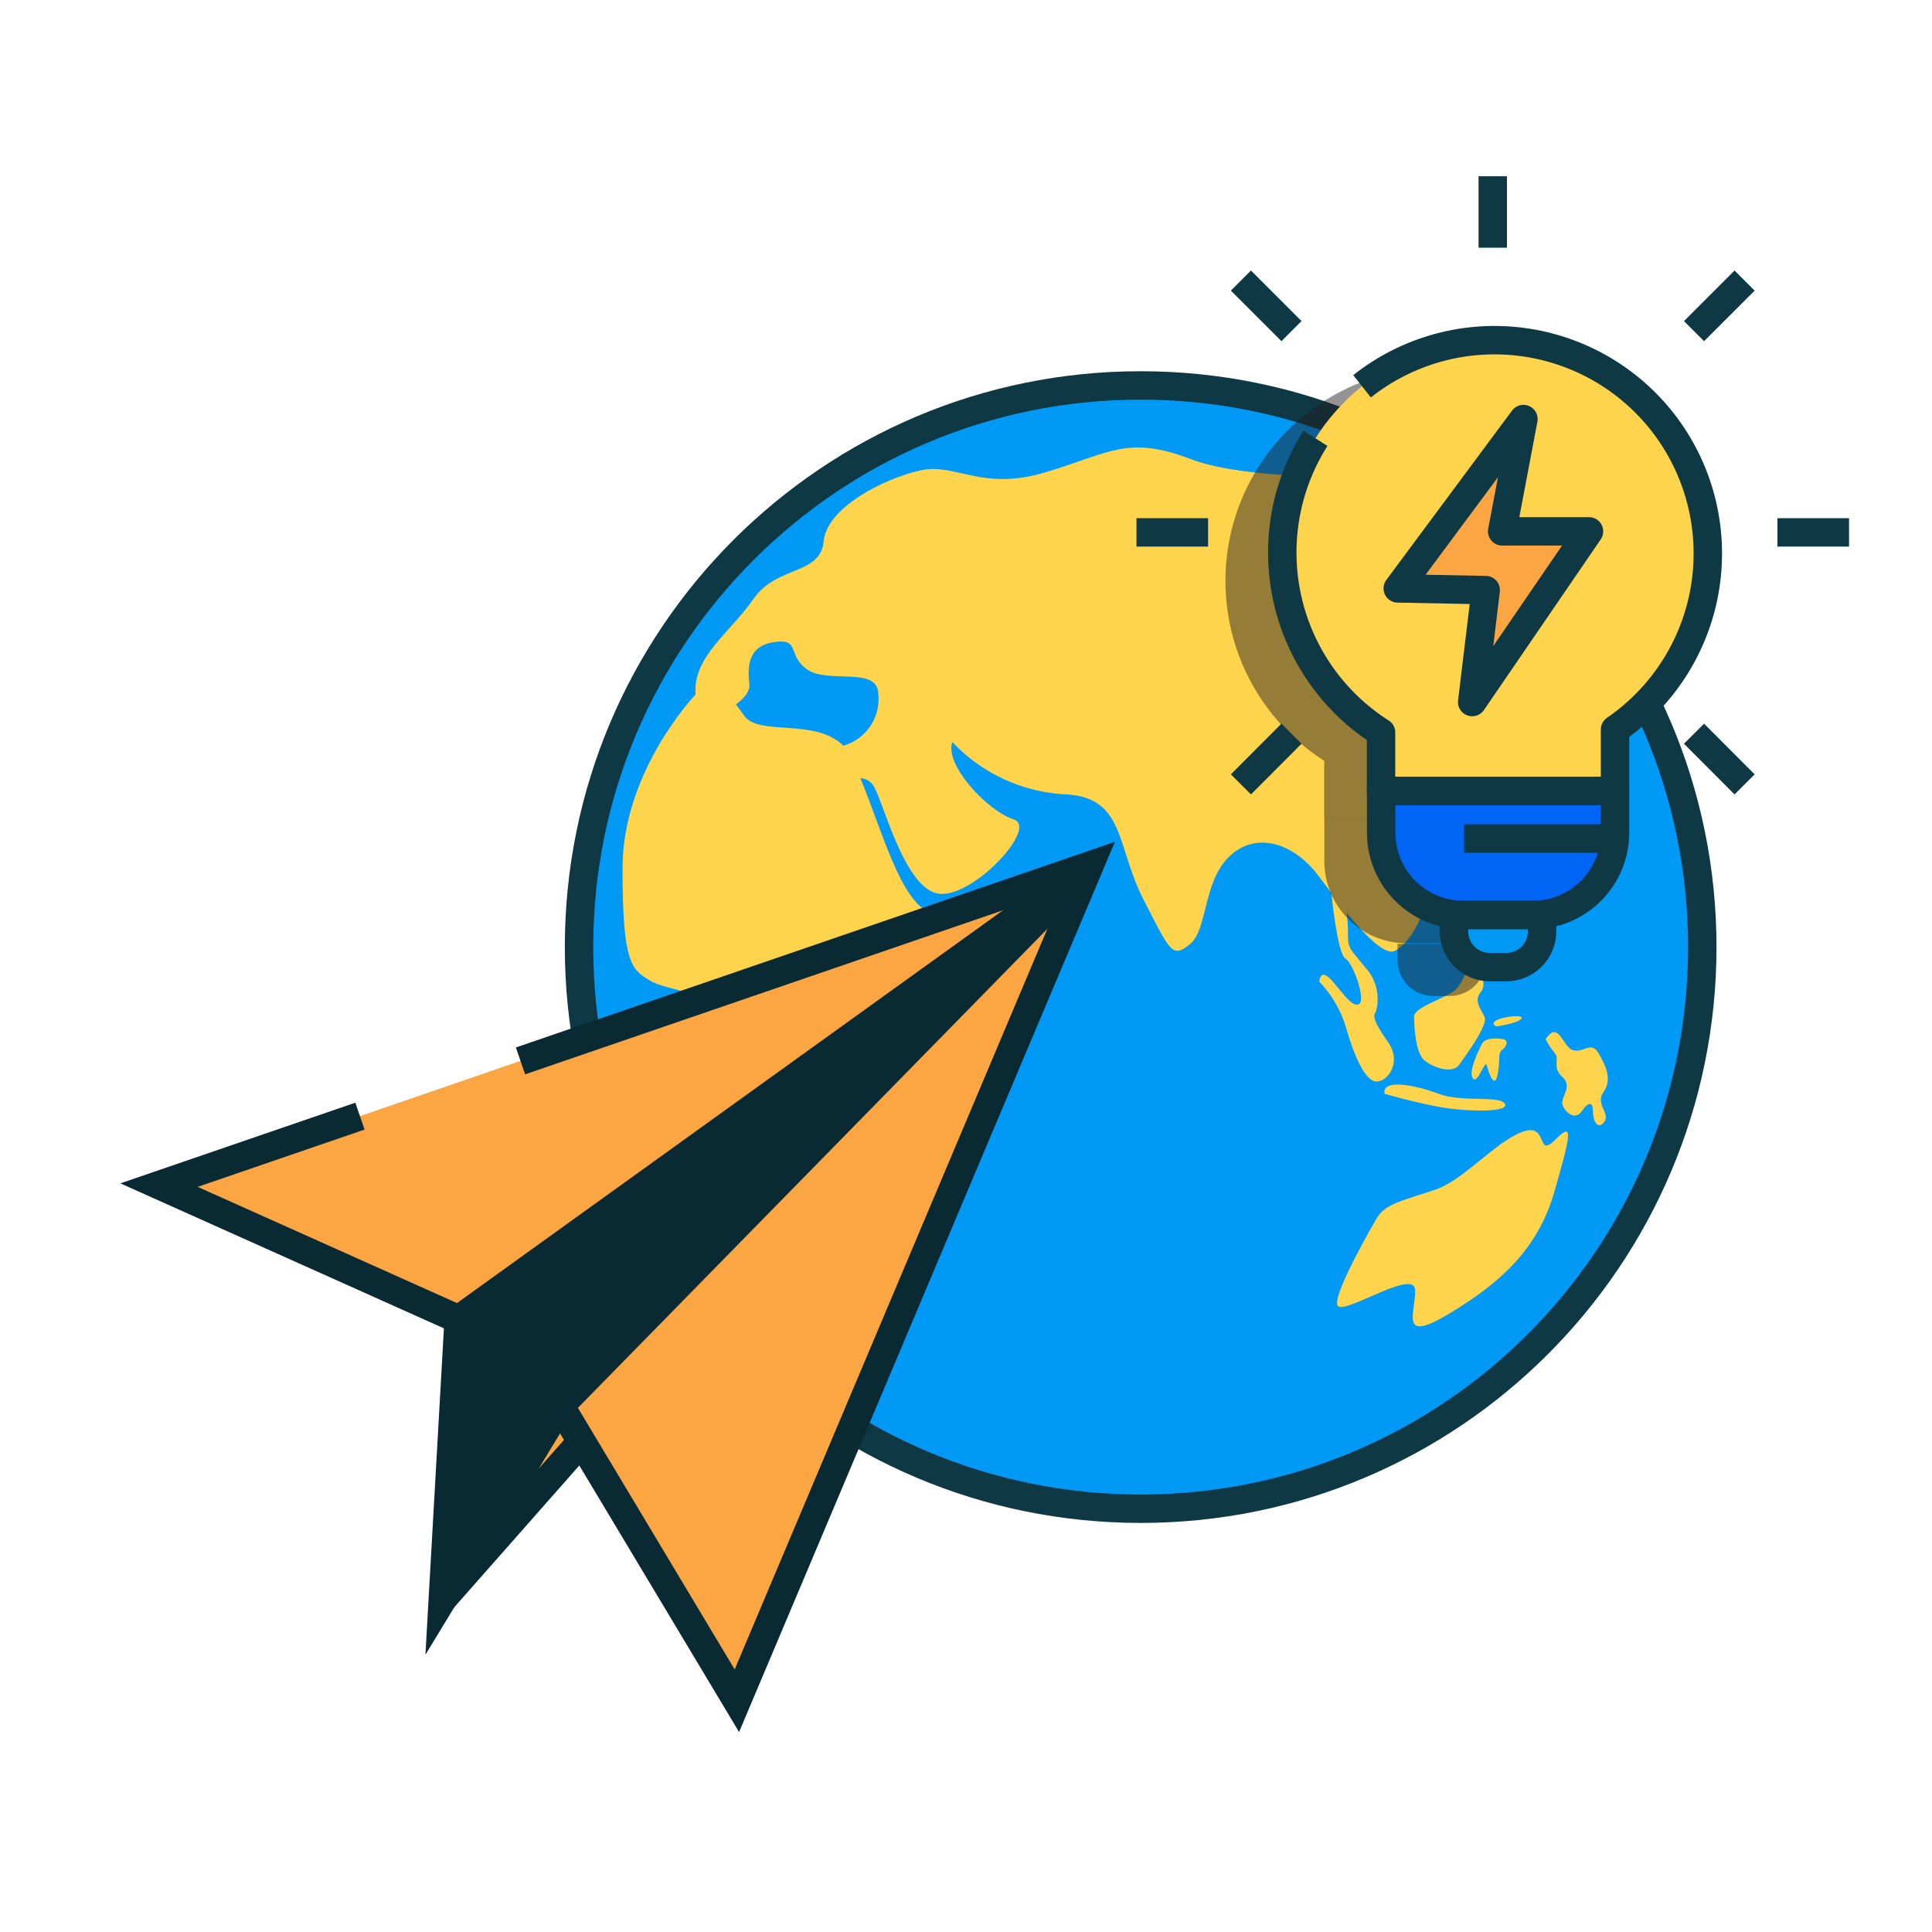 <svg width="68" height="68" viewBox="0 0 68 68" fill="none" xmlns="http://www.w3.org/2000/svg">
<path d="M40.148 53.102C51.065 53.102 59.915 44.251 59.915 33.334C59.915 22.417 51.065 13.566 40.148 13.566C29.23 13.566 20.38 22.417 20.38 33.334C20.38 44.251 29.23 53.102 40.148 53.102Z" fill="#0099F5" stroke="#0E3844" stroke-linejoin="bevel"/>
<path d="M54.733 40.12C54.053 40.8 54.523 39.481 53.571 39.841C52.618 40.201 51.476 41.575 50.49 41.881C49.368 42.262 48.749 42.364 48.45 42.887C48.45 42.887 46.818 45.675 47.09 45.968C47.362 46.26 49.81 44.608 49.81 45.424C49.81 46.24 49.246 47.294 51 46.24C52.755 45.186 54.121 43.996 54.706 41.956C55.291 39.916 55.4 39.44 54.733 40.12Z" fill="#FFD44D"/>
<path d="M47.75 35.359C47.335 35.359 46.567 33.7 46.431 34.55C46.874 35.006 47.199 35.564 47.376 36.175C47.669 37.188 48.056 38.066 48.451 38.066C48.845 38.066 49.362 37.386 48.845 36.665C48.328 35.944 48.321 35.72 48.423 35.624C48.502 35.355 48.51 35.069 48.447 34.795C48.384 34.522 48.252 34.269 48.063 34.06C47.505 33.38 47.444 33.38 47.444 32.918C47.444 32.721 47.444 32.408 47.39 32.116C48.07 32.952 48.75 33.618 49.076 33.476C49.586 33.238 50.491 31.932 49.926 31.082C49.362 30.232 48.355 29.321 50.103 29.151C51.851 28.981 52.306 26.594 51.232 25.52C50.157 24.445 52.646 22.8 51.116 21.317C49.586 19.835 51.796 17.849 50.266 17.237C48.736 16.625 44.146 17.013 41.923 16.163C39.699 15.313 39.087 15.932 36.816 16.618C34.545 17.305 33.64 16.278 32.389 16.557C31.138 16.836 29.098 17.856 28.989 19.053C28.88 20.25 27.337 19.896 26.521 21.079C25.705 22.262 24.372 23.119 24.481 24.445C24.419 24.506 21.91 27.165 21.91 30.565C21.91 33.965 22.237 34.128 22.896 34.523C23.556 34.917 25.011 34.788 25.011 35.978C25.011 37.168 26.004 38.746 27.051 40.527C28.098 42.309 30.451 46.593 31.6 45.607C32.749 44.621 33.191 41.717 32.131 39.8C31.07 37.882 32.063 37.032 33.253 35.08C34.443 33.129 34.3 32.415 32.858 32.15C31.736 31.946 31.009 29.103 30.281 27.39C30.372 27.393 30.461 27.418 30.541 27.463C30.62 27.508 30.687 27.571 30.737 27.648C31.077 28.158 31.811 31.225 33.001 31.449C34.191 31.674 36.578 29.124 35.673 28.838C34.769 28.552 33.232 26.92 33.518 26.118C34.535 27.197 35.922 27.852 37.401 27.954C39.611 28.008 39.277 29.77 40.236 31.64C41.195 33.51 41.256 33.741 41.882 33.231C42.507 32.721 42.337 31.075 43.242 30.171C44.146 29.266 45.493 29.6 46.424 30.851L46.859 31.429C46.859 31.429 47.07 33.578 47.356 33.741C47.641 33.904 48.165 35.4 47.75 35.359ZM29.683 26.247C28.697 25.261 26.718 25.921 26.194 25.193L25.902 24.792C26.187 24.588 26.398 24.323 26.378 24.112C26.317 23.568 26.262 22.752 27.228 22.602C28.193 22.453 27.683 23.058 28.418 23.568C29.152 24.078 30.913 23.432 30.913 24.438C30.953 24.836 30.851 25.235 30.626 25.566C30.401 25.896 30.067 26.138 29.683 26.247Z" fill="#FFD44D"/>
<path d="M51.13 34.911C50.749 35.176 49.77 35.462 49.77 35.788C49.77 35.788 49.77 37.026 50.13 37.318C50.49 37.611 51.136 37.788 51.354 37.482C51.572 37.176 52.388 36.074 52.252 35.788C52.115 35.503 51.857 35.224 52.122 34.911C52.388 34.598 52.014 34 51.809 34C51.605 34 51.51 34.68 51.13 34.911Z" fill="#FFD44D"/>
<path d="M50.633 38.497C49.817 38.191 48.641 37.953 48.729 38.497C48.729 38.497 49.872 38.83 50.769 38.979C51.667 39.129 53.142 39.156 52.966 38.85C52.789 38.544 51.456 38.809 50.633 38.497Z" fill="#FFD44D"/>
<path d="M52.837 36.565C52.837 36.565 52.286 36.477 52.157 36.742C52.028 37.007 51.674 37.707 51.837 37.952C52 38.197 52.272 37.272 52.327 37.49C52.381 37.707 52.599 38.367 52.708 37.837C52.816 37.306 52.708 37.068 52.864 36.959C53.02 36.85 53.15 36.578 52.837 36.565Z" fill="#FFD44D"/>
<path d="M52.66 36.127C52.66 36.127 53.469 36.018 53.557 35.835C53.646 35.651 52.197 35.862 52.66 36.127Z" fill="#FFD44D"/>
<path d="M56.44 38.432C56.746 37.99 56.529 37.528 56.264 37.072C55.998 36.617 55.74 37.072 55.366 36.963C54.992 36.855 54.863 35.882 54.4 36.576C54.491 36.753 54.6 36.919 54.727 37.072C54.904 37.269 54.618 37.582 54.992 37.908C55.366 38.235 54.924 38.629 54.992 38.874C55.06 39.119 55.427 39.466 55.672 39.112C55.917 38.758 56.066 38.786 56.066 39.112C56.066 39.438 56.223 39.792 56.461 39.493C56.699 39.194 56.128 38.867 56.44 38.432Z" fill="#FFD44D"/>
<path d="M15.586 56.271L38.346 30.465L19.713 49.478L15.586 56.271Z" fill="#FBA543" stroke="#0A2A33" stroke-miterlimit="10"/>
<path d="M18.32 37.34L38.346 30.465L25.936 59.861L19.713 49.478L16.143 46.438L5.597 41.712L12.669 39.284" fill="#FBA543"/>
<path d="M18.32 37.34L38.346 30.465L25.936 59.861L19.713 49.478L16.143 46.438L5.597 41.712L12.669 39.284" stroke="#0A2A33" stroke-miterlimit="10"/>
<path d="M15.586 56.271L16.143 46.438L38.346 30.465L19.713 49.478L15.586 56.271Z" fill="#0A2A33" stroke="#0A2A33" stroke-miterlimit="10"/>
<path d="M50.64 12.941C49.015 12.94 47.434 13.467 46.134 14.441C44.834 15.416 43.885 16.786 43.431 18.346C42.976 19.906 43.04 21.571 43.613 23.092C44.186 24.612 45.237 25.905 46.608 26.777V28.833H54.844V26.673C56.175 25.772 57.181 24.468 57.716 22.953C58.251 21.438 58.285 19.791 57.815 18.254C57.344 16.718 56.394 15.373 55.102 14.416C53.811 13.46 52.247 12.943 50.64 12.941Z" fill="#231F20" fill-opacity="0.48"/>
<path d="M46.608 28.832H54.844V30.304C54.844 31.072 54.539 31.809 53.996 32.352C53.453 32.895 52.717 33.2 51.948 33.2H49.508C48.74 33.2 48.004 32.895 47.461 32.352C46.917 31.809 46.612 31.072 46.612 30.304V28.832H46.608Z" fill="#231F20" fill-opacity="0.48"/>
<path d="M51.028 35.055H50.447C50.282 35.055 50.118 35.022 49.965 34.959C49.812 34.895 49.673 34.803 49.556 34.686C49.44 34.569 49.347 34.43 49.283 34.277C49.22 34.124 49.188 33.96 49.188 33.795V33.219H52.288V33.795C52.288 34.129 52.155 34.449 51.919 34.686C51.682 34.922 51.362 35.055 51.028 35.055Z" fill="#231F20" fill-opacity="0.48"/>
<path d="M52.64 11.941C51.015 11.94 49.434 12.467 48.134 13.441C46.834 14.416 45.885 15.786 45.431 17.346C44.976 18.906 45.04 20.571 45.613 22.092C46.186 23.612 47.237 24.905 48.608 25.777V27.833H56.844V25.673C58.175 24.772 59.181 23.468 59.716 21.953C60.251 20.438 60.285 18.791 59.815 17.254C59.344 15.718 58.394 14.373 57.102 13.416C55.811 12.46 54.247 11.943 52.64 11.941Z" fill="#FFD44D"/>
<path d="M48.608 27.832H56.844V29.304C56.844 30.072 56.539 30.809 55.996 31.352C55.453 31.895 54.717 32.2 53.948 32.2H51.508C50.74 32.2 50.004 31.895 49.461 31.352C48.917 30.809 48.612 30.072 48.612 29.304V27.832H48.608Z" fill="#0064F4"/>
<path d="M53.028 34.055H52.447C52.282 34.055 52.118 34.022 51.965 33.959C51.812 33.895 51.673 33.803 51.556 33.686C51.44 33.569 51.347 33.43 51.283 33.277C51.22 33.124 51.188 32.96 51.188 32.795V32.219H54.288V32.795C54.288 33.129 54.155 33.449 53.919 33.686C53.682 33.922 53.362 34.055 53.028 34.055Z" fill="#0099F5"/>
<path d="M49.196 20.71L53.62 14.75L52.872 18.702H55.928L51.816 24.71L52.292 20.77L49.196 20.71Z" fill="#FBA543"/>
<path d="M48.608 27.836H56.844V29.308C56.844 30.076 56.539 30.813 55.996 31.356C55.453 31.899 54.717 32.204 53.948 32.204H51.508C50.74 32.204 50.004 31.899 49.461 31.356C48.917 30.813 48.612 30.076 48.612 29.308V27.836H48.608Z" stroke="#0E3844" stroke-linejoin="round"/>
<path d="M53.016 34.039H52.436C52.102 34.039 51.781 33.906 51.545 33.67C51.309 33.434 51.176 33.113 51.176 32.779V32.203H54.276V32.779C54.276 33.113 54.143 33.434 53.907 33.67C53.67 33.906 53.35 34.039 53.016 34.039Z" stroke="#0E3844" stroke-linejoin="round"/>
<path d="M46.3 15.428C45.234 17.107 44.879 19.14 45.312 21.081C45.744 23.022 46.93 24.712 48.608 25.78V27.836H56.844V25.676C57.676 25.106 58.384 24.375 58.927 23.526C59.47 22.677 59.837 21.727 60.005 20.733C60.173 19.739 60.139 18.722 59.906 17.741C59.672 16.761 59.244 15.837 58.646 15.026C58.048 14.215 57.292 13.532 56.425 13.019C55.557 12.506 54.595 12.172 53.596 12.039C52.597 11.905 51.582 11.974 50.61 12.242C49.638 12.509 48.73 12.97 47.94 13.596" stroke="#0E3844" stroke-linejoin="round"/>
<path d="M51.532 29.512H56.584" stroke="#0E3844" stroke-linejoin="round"/>
<path d="M49.196 20.71L53.62 14.75L52.872 18.702H55.928L51.816 24.71L52.292 20.77L49.196 20.71Z" stroke="#0E3844" stroke-linejoin="round"/>
<path d="M52.54 6.203V8.719" stroke="#0E3844" stroke-linejoin="round"/>
<path d="M65.08 18.738H62.56" stroke="#0E3844" stroke-linejoin="round"/>
<path d="M42.52 18.738H40" stroke="#0E3844" stroke-linejoin="round"/>
<path d="M61.404 27.608L59.624 25.824" stroke="#0E3844" stroke-linejoin="round"/>
<path d="M45.456 11.655L43.676 9.875" stroke="#0E3844" stroke-linejoin="round"/>
<path d="M43.676 27.608L45.456 25.824" stroke="#0E3844" stroke-linejoin="round"/>
<path d="M59.624 11.655L61.404 9.875" stroke="#0E3844" stroke-linejoin="round"/>
</svg>
